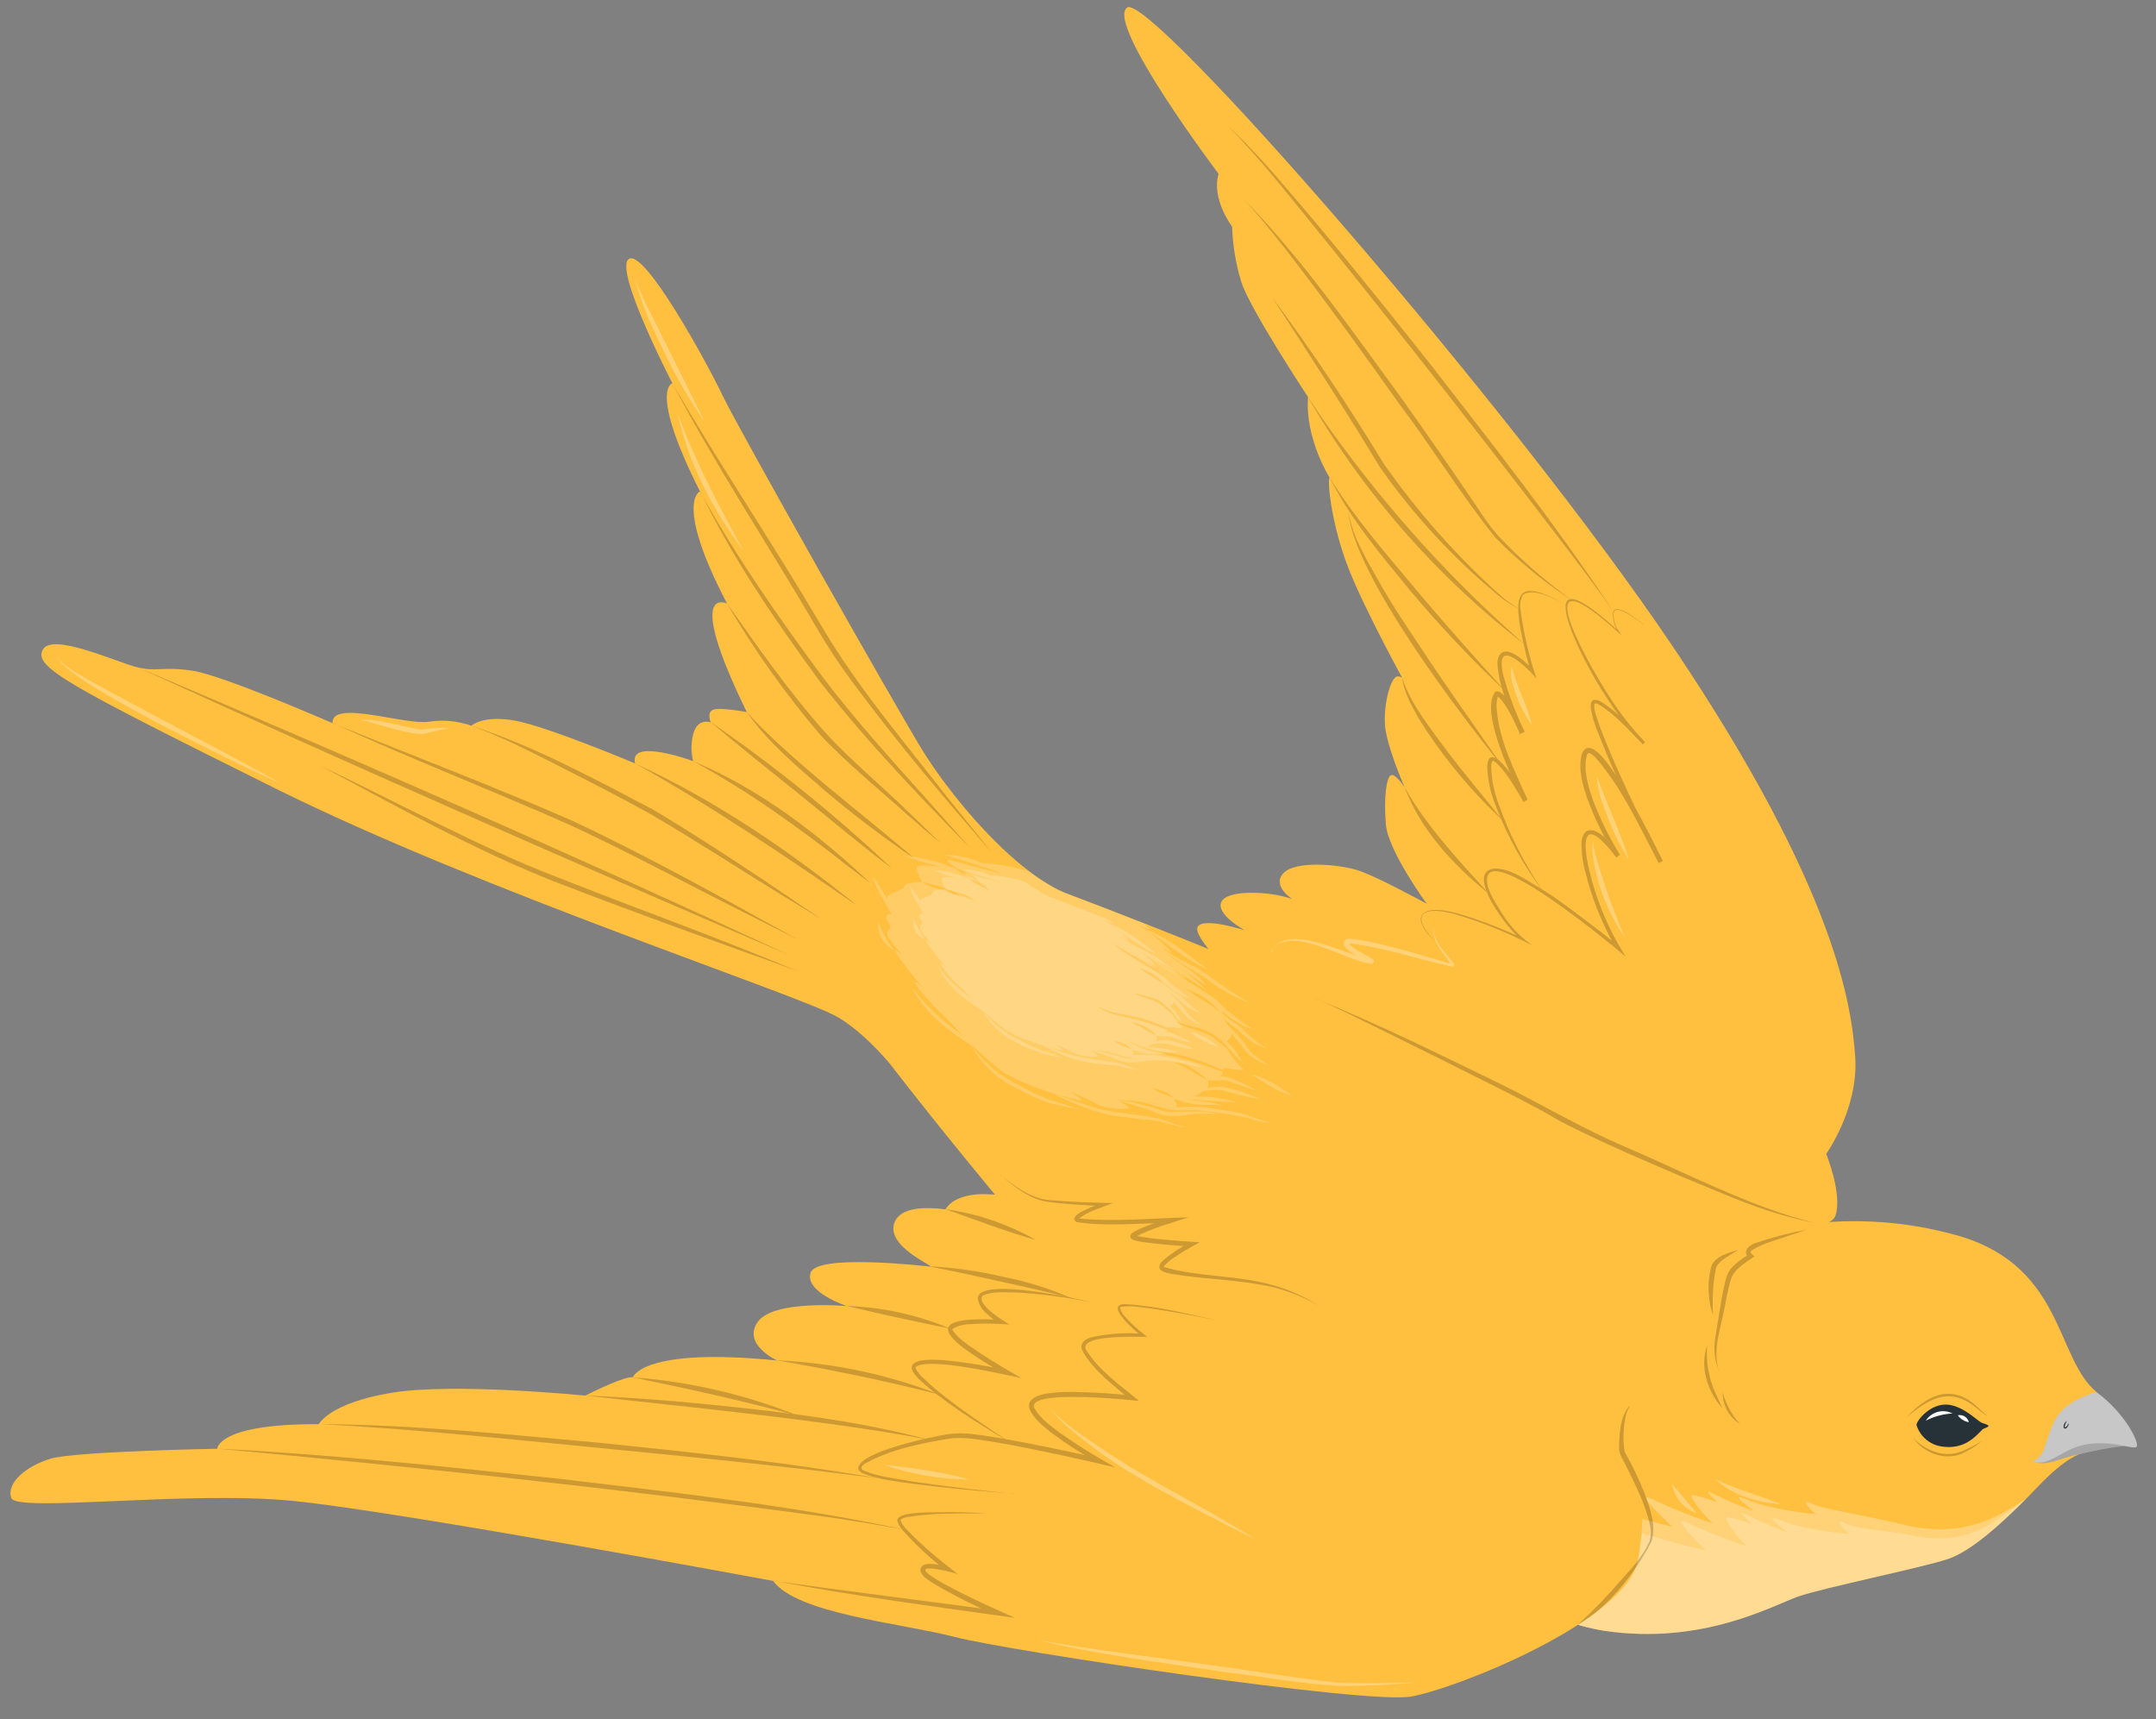 <svg width="74" height="59" viewBox="0 0 74 59" fill="none" xmlns="http://www.w3.org/2000/svg">
<rect x="0" y="0" width="74" height="59" fill="#808080" stroke="none"/>
<path d="M42.395 33.559C42.395 33.559 40.925 32.154 41.105 31.808C41.285 31.462 42.723 31.924 42.723 31.924C42.723 31.924 41.711 31.377 41.925 30.944C42.14 30.511 43.642 30.589 44.348 30.853C44.348 30.853 43.637 30.392 44.054 29.961C44.47 29.53 45.909 29.663 46.549 29.85C47.189 30.036 48.967 31.013 48.967 31.013C48.967 31.013 47.639 29.198 47.566 28.286C47.492 27.373 47.586 26.644 47.752 26.6C47.918 26.557 48.211 27.022 48.211 27.022C48.211 27.022 47.577 25.579 47.534 24.859C47.492 24.14 47.732 23.227 47.967 23.213C48.202 23.199 48.255 23.497 48.255 23.497C48.255 23.497 46.845 20.944 46.281 19.497C45.717 18.05 45.553 16.578 45.631 16.383C45.631 16.383 44.787 15.05 44.895 13.625C44.895 13.625 42.908 10.619 42.604 9.675C42.415 9.06 42.309 8.422 42.29 7.779C42.29 7.779 41.565 6.821 41.826 5.969C41.826 5.969 37.915 0.781 38.69 0.257C39.465 -0.267 51.896 13.971 57.462 22.256C63.028 30.54 63.564 34.55 63.677 36.297C63.79 38.044 62.681 39.6 62.681 39.6C62.681 39.6 63.245 40.981 62.997 41.721C62.749 42.46 59.295 42.058 59.295 42.058L42.395 33.559Z" fill="#FFBF3F"/>
<g opacity="0.2">
<path d="M56.417 21.434C56.258 21.322 55.468 20.698 55.384 21.021C55.365 21.267 55.439 21.512 55.592 21.706L55.666 21.815L55.57 21.725C52.32 18.78 54.349 22.556 55.265 23.949C55.616 24.493 56.017 25.003 56.463 25.471L56.384 25.546C55.913 25.061 55.45 24.523 54.869 24.175C54.828 24.156 54.746 24.116 54.722 24.158C54.695 24.378 54.819 24.644 54.884 24.865C55.245 25.835 55.678 26.775 56.121 27.708C56.423 28.328 56.73 28.942 57.065 29.546L56.929 29.616C56.276 28.374 55.673 27.032 54.743 25.977C54.656 25.901 54.512 25.759 54.464 25.924C54.338 26.419 54.503 26.955 54.667 27.435C54.917 28.098 55.23 28.735 55.602 29.337L55.474 29.427C55.339 29.239 55.189 29.063 55.026 28.899C54.169 28.049 54.441 29.461 54.563 29.927C54.812 30.957 55.23 31.939 55.802 32.832C55.277 32.393 54.734 31.955 54.188 31.546C53.82 31.277 50.697 28.85 51.067 30.429C51.158 30.69 51.284 30.936 51.442 31.163C51.724 31.674 52.12 32.113 52.599 32.446C51.738 32.001 50.837 31.638 49.908 31.361C48.417 30.98 48.553 31.733 49.505 32.521C49.206 32.247 48.794 31.949 48.762 31.516C48.926 30.828 50.688 31.566 51.134 31.72C51.532 31.873 51.924 32.04 52.311 32.221L52.271 32.287C51.839 32.037 50.157 29.838 51.351 29.803C51.924 29.845 52.406 30.213 52.886 30.5C53.366 30.786 53.812 31.126 54.259 31.459C54.705 31.792 55.148 32.136 55.579 32.488L55.485 32.572C55.011 31.759 54.654 30.882 54.425 29.968C54.325 29.624 54.277 29.267 54.281 28.908C54.346 28.273 54.809 28.464 55.133 28.796C55.303 28.963 55.46 29.144 55.6 29.337L55.47 29.425C55.087 28.812 54.766 28.162 54.51 27.486C54.329 26.971 54.149 26.413 54.298 25.856C54.689 24.995 55.873 27.324 56.08 27.637C56.43 28.265 56.758 28.901 57.072 29.546L56.938 29.616C56.275 28.397 55.691 27.148 55.142 25.871C55.066 25.612 54.117 23.689 54.921 24.063C55.525 24.425 55.989 24.967 56.465 25.468L56.386 25.542C55.937 25.067 55.534 24.549 55.182 23.998C54.19 22.538 52.298 18.645 55.591 21.695L55.568 21.715C55.413 21.513 55.341 21.261 55.366 21.008C55.468 20.654 56.253 21.313 56.417 21.425L56.417 21.434Z" fill="black"/>
<path d="M53.761 20.753C53.406 20.579 52.62 20.133 52.266 20.421C52.187 20.576 52.159 20.752 52.188 20.924C52.292 21.725 52.475 22.513 52.736 23.278C52.313 22.809 51.275 21.82 51.606 23.206C51.79 23.861 52.031 24.498 52.328 25.11L52.178 25.178C51.955 24.754 51.753 24.205 51.399 23.887C51.399 23.887 51.399 23.887 51.415 23.887C51.382 23.995 51.365 24.107 51.364 24.22C51.42 25.359 51.972 26.418 52.431 27.445L52.293 27.516C52.003 27.044 51.729 26.507 51.309 26.14C51.288 26.126 51.265 26.116 51.241 26.109C51.229 26.109 51.231 26.109 51.217 26.128C51.194 26.185 51.182 26.245 51.181 26.305C51.192 26.732 51.274 27.153 51.423 27.553C51.805 28.643 52.332 29.677 52.991 30.627C52.288 29.704 51.724 28.684 51.317 27.598C51.155 27.187 51.063 26.751 51.045 26.31C51.101 25.487 51.785 26.446 51.957 26.709C52.128 26.971 52.273 27.195 52.42 27.447L52.283 27.52C51.943 26.787 50.762 24.41 51.327 23.739C51.664 23.586 52.177 24.86 52.319 25.121L52.169 25.189C51.84 24.395 51.429 23.602 51.394 22.718C51.51 21.891 52.378 22.711 52.645 23.02L52.543 23.078C52.444 22.725 52.355 22.371 52.276 22.018C51.91 20.322 52.046 19.794 53.761 20.76L53.761 20.753Z" fill="black"/>
<path d="M42.172 4.346C42.815 4.957 43.424 5.602 43.997 6.279C45.738 8.289 47.401 10.364 49.054 12.447C51.224 15.252 53.432 18.03 55.379 20.998C54.875 20.268 54.34 19.562 53.806 18.857C51.12 15.338 48.389 11.85 45.611 8.394C44.485 7.029 43.412 5.611 42.172 4.349L42.172 4.346Z" fill="black"/>
<path d="M53.94 20.593C52.998 19.979 52.126 19.265 51.339 18.462C50.163 17.011 49.194 15.409 48.064 13.914C46.768 12.088 45.459 10.272 44.086 8.504C43.623 7.918 43.159 7.332 42.648 6.789C44.741 8.925 46.443 11.406 48.208 13.812C49.069 15.032 49.927 16.255 50.76 17.495C50.957 17.81 51.178 18.109 51.421 18.389C52.191 19.2 53.034 19.938 53.94 20.593Z" fill="black"/>
<path d="M52.355 22.138C49.334 19.816 46.798 16.924 44.891 13.625C45.166 14.012 45.41 14.419 45.696 14.797C47.626 17.492 49.861 19.955 52.355 22.138Z" fill="black"/>
<path d="M43.655 10.195C45.027 12.032 46.298 13.953 47.49 15.907C48.639 17.549 49.969 19.055 51.457 20.397C51.667 20.591 51.9 20.759 52.15 20.898C51.89 20.775 51.647 20.619 51.427 20.433C49.872 19.148 48.499 17.658 47.343 16.005C46.317 14.284 44.764 11.893 43.655 10.193L43.655 10.195Z" fill="black"/>
<path d="M45.635 16.383C46.469 17.737 47.52 18.942 48.539 20.159C49.557 21.376 50.634 22.58 51.688 23.745C50.527 22.653 49.431 21.494 48.405 20.273C47.398 19.042 46.349 17.811 45.635 16.383Z" fill="black"/>
<path d="M51.618 26.366C50.153 24.57 46.455 19.727 46.282 17.568C46.416 18.422 46.893 19.172 47.307 19.918C47.721 20.663 48.202 21.388 48.683 22.103C49.502 23.361 50.75 25.116 51.618 26.366Z" fill="black"/>
<path d="M48.127 23.263C48.442 24.221 49.118 25.013 49.7 25.821C50.315 26.621 50.966 27.393 51.598 28.183C51.42 28.008 51.241 27.832 51.063 27.656C50.166 26.753 49.374 25.75 48.702 24.669C48.458 24.227 48.189 23.77 48.126 23.258L48.127 23.263Z" fill="black"/>
<path d="M48.212 27.021C48.966 28.364 50.078 29.54 51.109 30.677C49.897 29.702 48.766 28.497 48.212 27.021Z" fill="black"/>
</g>
<path opacity="0.3" d="M43.638 32.698C44.062 31.589 46.214 32.768 47.001 32.923C47.02 32.923 47.077 32.923 47.052 32.934C47.061 32.934 47.024 32.934 47.013 32.961C47.003 32.973 46.998 32.989 46.998 33.006C46.998 33.022 47.004 33.038 47.014 33.051C46.856 32.937 45.803 32.5 46.21 32.236C46.273 32.218 46.338 32.212 46.403 32.218C46.827 32.273 47.247 32.357 47.659 32.471C48.359 32.643 49.1 32.873 49.795 33.072L49.832 33.08L49.85 33.08C49.84 33.082 49.831 33.088 49.826 33.096C49.82 33.105 49.817 33.115 49.819 33.125C49.586 32.741 49.105 32.316 49.227 31.82C49.157 32.326 49.64 32.689 49.898 33.069C49.903 33.078 49.907 33.087 49.91 33.096C49.913 33.103 49.914 33.111 49.914 33.12C49.913 33.128 49.911 33.136 49.908 33.143C49.904 33.15 49.899 33.157 49.893 33.162C49.887 33.167 49.88 33.171 49.872 33.174C49.838 33.175 49.804 33.17 49.771 33.16C48.658 32.91 47.522 32.527 46.394 32.388C46.353 32.383 46.312 32.383 46.272 32.389C46.272 32.389 46.272 32.389 46.291 32.366C46.31 32.343 46.291 32.357 46.291 32.357C46.328 32.443 46.435 32.506 46.526 32.571C46.712 32.701 46.936 32.789 47.128 32.933C47.142 32.948 47.151 32.969 47.151 32.99C47.151 33.011 47.143 33.031 47.129 33.046C47.117 33.062 47.1 33.073 47.081 33.078C46.879 33.057 46.681 33.005 46.495 32.923C45.805 32.705 44.045 31.756 43.623 32.687L43.638 32.698Z" fill="white"/>
<path opacity="0.3" d="M54.807 26.623C55.142 27.579 55.606 28.539 55.915 29.506C55.634 29.07 55.398 28.606 55.21 28.122C55.03 27.639 54.825 27.147 54.807 26.623Z" fill="white"/>
<path opacity="0.3" d="M54.686 28.855C54.672 29.145 54.796 29.426 54.869 29.705C55.123 30.544 55.425 31.369 55.771 32.175C55.262 31.442 54.909 30.613 54.734 29.738C54.688 29.451 54.599 29.137 54.686 28.853L54.686 28.855Z" fill="white"/>
<path opacity="0.3" d="M51.882 22.869C52.035 23.524 52.422 24.199 52.579 24.883C52.368 24.59 52.196 24.27 52.068 23.933C51.951 23.597 51.805 23.227 51.884 22.872L51.882 22.869Z" fill="white"/>
<path d="M62.303 41.978C64.007 41.802 65.73 41.964 67.373 42.454C70.846 43.565 70.562 46.624 71.969 47.782L71.409 49.894C71.409 49.894 70.933 49.99 69.981 50.984C69.029 51.977 67.766 53.2 66.855 53.502C65.944 53.804 62.552 54.493 61.709 54.791C60.865 55.089 58.437 56.465 55.076 55.967C51.715 55.468 43.551 50.651 40.497 47.969C37.442 45.288 31.185 37.383 30.412 36.324C29.638 35.264 27.731 29.542 28.634 29.049C29.536 28.556 34.279 29.811 35.755 30.343C37.23 30.876 41.608 32.584 42.626 33.056C43.642 33.529 52.009 37.565 54.697 38.954C57.385 40.343 61.595 41.973 62.303 41.978Z" fill="#FFBF3F"/>
<g opacity="0.3">
<path d="M69.545 51.431C68.667 52.322 67.635 53.244 66.856 53.502C65.946 53.806 62.556 54.493 61.71 54.791C60.865 55.089 58.439 56.465 55.078 55.967C52.54 55.592 47.271 52.749 43.52 50.228C44.562 50.665 47.893 52.002 49.882 52.483C51.87 52.965 55.011 52.385 54.894 52.294C54.777 52.203 53.387 51.128 54.189 51.43C55.237 51.812 56.306 52.132 57.391 52.389C57.013 52.026 55.995 51.083 56.813 51.497C57.456 51.8 58.118 52.062 58.795 52.28C58.501 52.042 58.028 51.419 58.05 51.33C58.073 51.242 58.953 51.554 58.953 51.554C58.953 51.554 58.356 51.028 58.773 51.247C59.191 51.467 60.317 51.93 60.177 51.837C60.036 51.744 59.254 51.157 60.017 51.484C60.78 51.812 62.46 51.998 62.334 51.951C62.208 51.904 61.725 51.386 62.171 51.598C62.616 51.811 63.914 51.97 65.204 52.295C67.228 52.804 68.415 52.184 69.545 51.431Z" fill="white"/>
<path d="M57.389 50.938C57.696 51.272 57.946 51.592 58.236 51.931C58.019 51.857 57.825 51.726 57.676 51.551C57.527 51.376 57.428 51.164 57.389 50.938Z" fill="white"/>
<path d="M61.142 51.623C60.324 51.567 59.486 51.327 58.868 50.764C59.606 51.112 60.383 51.326 61.142 51.623Z" fill="white"/>
<path d="M54.316 52.166C54.119 52.121 53.936 52.029 53.784 51.897C53.632 51.764 53.514 51.597 53.442 51.408C53.768 51.618 54.062 51.873 54.316 52.166Z" fill="white"/>
</g>
<path d="M69.878 50.188C70.353 50.308 70.641 50.037 71.521 49.873C71.982 49.761 72.449 49.676 72.92 49.621C72.92 49.621 71.915 48.82 71.405 48.96C70.894 49.099 69.878 50.188 69.878 50.188Z" fill="#A6A6A6"/>
<path d="M71.969 47.783C71.535 47.876 71.132 48.08 70.8 48.377C70.461 48.692 70.364 49.153 70.123 49.815C70.046 49.973 69.912 50.097 69.748 50.16C70.385 50.356 70.806 49.659 71.711 49.552C72.616 49.445 73.236 49.768 73.336 49.647C73.436 49.526 72.958 48.514 71.969 47.783Z" fill="#C7C7C7"/>
<path d="M70.952 48.767C70.895 48.809 70.798 49.09 70.941 48.944C70.966 48.91 70.988 48.874 71.009 48.837C71.007 48.871 70.998 48.905 70.982 48.935C70.966 48.966 70.945 48.993 70.918 49.014C70.911 49.019 70.904 49.023 70.896 49.024C70.888 49.026 70.88 49.026 70.872 49.025C70.864 49.023 70.857 49.02 70.85 49.016C70.843 49.011 70.837 49.006 70.833 48.999C70.824 48.952 70.831 48.904 70.852 48.862C70.874 48.819 70.909 48.785 70.952 48.765L70.952 48.767Z" fill="#263238"/>
<path d="M36.509 30.624C34.638 29.788 32.581 27.225 31.698 25.809C30.816 24.393 25.33 14.691 24.786 13.545C24.242 12.399 22.108 8.522 21.583 8.888C21.058 9.255 23.078 13.153 23.078 13.153C23.078 13.153 22.255 13.352 24.024 16.862C24.024 16.862 23.132 17.222 24.954 20.714C24.954 20.714 23.457 19.976 25.631 24.438C25.631 24.438 24.683 24.257 24.466 24.361C24.25 24.466 24.395 24.79 24.395 24.79C24.395 24.79 23.962 24.629 23.807 25.148C23.715 25.465 23.71 25.801 23.791 26.121C23.791 26.121 21.568 25.297 21.799 26.199C21.799 26.199 18.801 24.939 17.69 24.733C16.579 24.527 16.18 24.905 16.18 24.905C15.71 24.74 15.207 24.693 14.715 24.768C13.859 24.888 11.371 23.994 11.412 24.817C11.412 24.817 7.655 23.173 6.61 23.018C5.565 22.863 5.416 23.06 4.741 22.907C4.066 22.755 1.8 21.692 1.471 22.29C1.143 22.889 2.274 23.487 9.432 27.049C16.59 30.611 27.469 34.15 28.761 34.91C30.052 35.671 31.223 37.37 31.223 37.37L36.509 30.624Z" fill="#FFBF3F"/>
<g opacity="0.2">
<path d="M4.74 22.908C12.09 26.016 19.845 29.412 27.088 32.777C19.864 29.685 11.88 26.177 4.74 22.908Z" fill="black"/>
<path d="M10.989 26.275C13.38 27.408 16.642 29.162 19.08 30.085C21.851 31.187 24.669 32.181 27.418 33.35C26.722 33.083 26.018 32.83 25.316 32.583C23.269 31.846 21.032 31.032 19.017 30.25C16.237 29.148 13.626 27.677 10.993 26.275L10.989 26.275Z" fill="black"/>
<path d="M11.411 24.818C14.097 25.904 16.93 26.985 19.587 28.141C22.249 29.387 24.823 30.828 27.4 32.253L25.431 31.259C23.597 30.341 21.377 29.138 19.519 28.293C16.83 27.104 14.084 26.032 11.415 24.812L11.411 24.818Z" fill="black"/>
<path d="M16.18 24.906C18.359 25.616 20.389 26.727 22.417 27.785C24.353 28.94 26.314 30.264 28.177 31.537L26.711 30.641C25.29 29.767 23.756 28.768 22.329 27.939C21.333 27.382 20.312 26.864 19.293 26.346C18.274 25.827 17.256 25.298 16.18 24.906Z" fill="black"/>
<path d="M21.798 26.199C24.54 27.462 27.071 29.178 29.415 31.076C26.926 29.37 24.437 27.672 21.798 26.199Z" fill="black"/>
<path d="M23.79 26.123C26.082 27.076 28.088 28.624 29.886 30.317L29.147 29.756C27.45 28.427 25.686 27.148 23.79 26.123Z" fill="black"/>
<path d="M23.076 13.152C24.688 15.922 26.56 18.707 28.186 21.466C29.418 23.566 31.013 25.432 32.507 27.35L34.035 29.251C32.43 27.418 30.852 25.547 29.395 23.59C28.901 22.94 28.447 22.261 28.036 21.556C26.399 18.747 24.59 16.032 23.078 13.152L23.076 13.152Z" fill="black"/>
<path d="M24.023 16.859C25.259 19.1 26.737 21.211 28.259 23.265C29.42 24.79 30.723 26.212 32.005 27.65L33.285 29.085C31.484 27.26 29.705 25.395 28.127 23.37C26.614 21.3 25.146 19.172 24.031 16.854L24.023 16.859Z" fill="black"/>
<path d="M24.953 20.707C26.015 22.212 27.075 23.735 28.296 25.106C29.188 26.089 30.341 27.038 31.294 27.976C31.625 28.299 31.96 28.617 32.288 28.942C31.932 28.645 31.587 28.34 31.234 28.04C30.234 27.137 29.081 26.21 28.166 25.231C26.961 23.822 25.885 22.308 24.95 20.707L24.953 20.707Z" fill="black"/>
<path d="M25.629 24.436C27.118 26.077 29.701 28.002 31.395 29.47C30.335 28.752 29.313 27.979 28.334 27.153C27.371 26.318 26.367 25.486 25.629 24.436Z" fill="black"/>
<path d="M24.394 24.781C26.591 26.289 28.667 27.965 30.604 29.795C29.554 29.01 28.506 28.12 27.488 27.302C26.471 26.483 25.385 25.618 24.394 24.781Z" fill="black"/>
</g>
<g opacity="0.3">
<path d="M2.019 22.447C1.761 22.742 3.48 23.548 3.727 23.714C5.242 24.537 7.142 25.517 8.662 26.345C8.987 26.52 9.315 26.694 9.64 26.888C9.298 26.739 8.961 26.578 8.622 26.422C7.952 26.095 1.496 23.008 2.019 22.447Z" fill="white"/>
<path d="M12.385 24.722C12.447 24.699 12.513 24.691 12.578 24.7C13.217 24.734 13.832 24.942 14.457 25.04C14.771 24.993 15.087 24.973 15.404 24.982C15.289 25.008 14.607 25.165 14.508 25.194C14.034 25.185 13.578 25.023 13.124 24.91C12.914 24.862 12.592 24.724 12.386 24.726L12.385 24.722Z" fill="white"/>
<path d="M21.812 9.586C22.074 10.33 22.639 11.335 22.98 12.054L24.2 14.505C23.682 13.75 23.221 12.957 22.821 12.133C22.435 11.308 21.999 10.481 21.812 9.582L21.812 9.586Z" fill="white"/>
<path d="M23.261 14.191C23.858 15.839 24.684 17.385 25.53 18.918C24.478 17.511 23.627 15.924 23.261 14.191Z" fill="white"/>
</g>
<path opacity="0.2" d="M45.163 34.273C47.344 35.161 49.456 36.203 51.569 37.235C52.975 37.932 54.316 38.73 55.766 39.351C57.855 40.242 60.096 41.433 62.302 41.973C61.917 41.899 61.536 41.801 61.159 41.694C60.024 41.375 58.949 40.876 57.858 40.437C56.41 39.817 54.971 39.21 53.566 38.486C52.394 37.786 50.624 36.951 49.393 36.321C48.161 35.718 46.404 34.818 45.163 34.266L45.163 34.273Z" fill="black"/>
<path d="M65.779 48.902C65.778 48.755 66.281 48.117 66.91 48.211C67.425 48.289 67.901 48.783 68.016 48.826C68.132 48.87 68.263 48.901 68.251 48.941C68.239 48.982 68.074 49.022 68.046 49.053C67.846 49.252 67.46 49.743 66.704 49.648C66.493 49.63 66.292 49.549 66.127 49.416C65.963 49.284 65.841 49.105 65.779 48.902Z" fill="#263238"/>
<g opacity="0.2">
<path d="M65.445 48.635C66.207 47.816 67.049 47.467 67.938 48.345C68.03 48.443 68.133 48.531 68.244 48.608C68.123 48.546 68.011 48.469 67.909 48.379C66.98 47.574 66.282 47.931 65.445 48.635Z" fill="black"/>
<path d="M65.662 49.346C66.127 49.82 66.824 50.077 67.448 49.754C67.653 49.667 67.849 49.563 68.037 49.444C67.867 49.591 67.678 49.717 67.477 49.818C66.857 50.176 66.062 49.911 65.662 49.346Z" fill="black"/>
</g>
<path d="M67.196 48.569C67.278 48.552 67.364 48.567 67.435 48.611C67.506 48.656 67.557 48.726 67.577 48.807C67.501 48.795 67.428 48.767 67.363 48.726C67.297 48.686 67.241 48.632 67.196 48.569Z" fill="white"/>
<path d="M66.099 48.753C66.194 48.606 66.341 48.499 66.511 48.453C66.68 48.408 66.861 48.427 67.017 48.508C66.697 48.524 66.385 48.608 66.099 48.753Z" fill="white"/>
<g opacity="0.2">
<path d="M62.035 42.196C61.656 42.315 61.28 42.444 60.906 42.57C60.631 42.649 60.368 42.762 60.123 42.907C60.026 42.996 60.163 43.066 60.221 43.118C59.927 43.32 59.531 43.539 59.416 43.89C59.302 44.241 59.255 44.588 59.18 44.941C59.055 45.585 58.802 46.274 58.966 46.931C58.977 46.973 59 47.044 59.037 47.017C59.02 47.042 58.993 47.017 58.982 46.996C58.858 46.675 58.817 46.328 58.862 45.987C58.969 45.345 59.084 44.464 59.25 43.842C59.359 43.466 59.73 43.244 60.037 43.04L60.029 43.176C59.764 42.927 60.068 42.707 60.297 42.644C60.865 42.452 61.446 42.303 62.035 42.198L62.035 42.196Z" fill="black"/>
<path d="M59.649 42.897C59.403 43.076 59.047 43.215 58.907 43.481C58.834 43.799 58.796 44.125 58.792 44.451C58.78 44.675 58.782 44.898 58.796 45.122C58.716 44.907 58.669 44.682 58.655 44.454C58.62 44.107 58.652 43.757 58.749 43.422C58.915 43.095 59.33 42.995 59.649 42.897Z" fill="black"/>
<path d="M58.595 46.179C58.55 46.738 58.648 47.299 58.879 47.81L59.118 48.327C58.61 47.759 58.328 46.917 58.595 46.179Z" fill="black"/>
<path d="M59.127 47.785C59.237 48.185 59.437 48.554 59.712 48.864C59.53 48.749 59.381 48.59 59.279 48.401C59.176 48.212 59.124 48 59.127 47.785Z" fill="black"/>
</g>
<g opacity="0.2">
<path d="M41.994 36.663C41.978 36.699 41.962 36.876 41.891 36.936C41.754 36.999 41.608 37.044 41.459 37.07C41.477 37.16 41.473 37.253 41.448 37.341C41.291 37.473 41.112 37.577 40.92 37.649C40.707 37.678 40.491 37.69 40.276 37.684C40.276 37.684 40.433 37.907 40.379 37.991C40.325 38.074 39.788 37.884 39.493 37.847C39.2 37.81 38.366 37.736 38.366 37.736C38.366 37.736 38.801 38.006 38.739 38.038C38.678 38.07 37.967 38.075 37.677 37.907C37.388 37.74 36.763 37.47 36.763 37.47C36.763 37.47 37.25 37.799 37.119 37.78C36.988 37.762 35.182 37.324 34.359 36.739C33.81 36.315 33.302 35.841 32.842 35.323C32.619 35.084 32.439 34.891 32.33 34.796C32.013 34.519 31.46 33.891 31.424 33.741C31.391 33.618 31.612 33.827 31.69 33.904C31.4 33.593 30.77 32.776 30.735 32.649C30.701 32.522 30.978 32.784 31.048 32.847C30.848 32.651 30.668 32.434 30.512 32.201C30.307 31.87 30.649 31.969 30.539 31.741C30.43 31.514 30.389 31.512 30.434 31.418C30.48 31.324 30.695 31.416 30.695 31.416C30.695 31.416 30.429 30.866 30.456 30.776C30.484 30.686 30.998 30.5 30.998 30.5L31.052 30.395C31.113 30.274 31.59 30.26 31.631 30.269C31.672 30.277 31.43 29.906 31.47 29.755C31.51 29.604 32.87 29.818 32.87 29.818C32.87 29.818 32.228 29.419 32.664 29.532L34.343 29.974C34.343 29.974 34.238 29.918 34.115 29.846C33.913 29.733 33.666 29.584 33.795 29.618C34.321 29.66 34.841 29.762 35.344 29.922C35.704 30.2 36.094 30.437 36.506 30.631C37.254 30.913 38.257 31.296 39.238 31.683C39.364 31.773 39.462 31.858 39.453 31.873C39.429 31.928 39.043 31.715 39.043 31.715L39.447 31.977C39.725 32.193 39.984 32.432 40.221 32.694C40.206 32.72 39.797 32.454 39.911 32.538C40.024 32.622 40.535 33.231 40.682 33.347C40.83 33.462 41.449 33.976 41.425 34.014C41.4 34.051 41.059 33.839 41.059 33.839C41.254 33.966 41.438 34.109 41.609 34.267C41.716 34.401 42.012 34.719 41.966 34.756C41.92 34.794 41.778 34.644 41.753 34.62C41.796 34.678 42.255 35.292 42.272 35.465C42.289 35.639 42.097 35.698 42.069 35.81C42.042 35.922 42.331 36.387 42.666 36.69C42.773 36.794 42.009 36.628 41.994 36.663Z" fill="white"/>
<path d="M30.145 31.641C30.275 31.986 30.456 32.309 30.683 32.599C30.505 32.515 30.358 32.377 30.261 32.206C30.165 32.034 30.124 31.836 30.145 31.641Z" fill="white"/>
<path d="M33.318 35.838C33.746 36.454 34.331 36.945 35.013 37.257C35.492 37.548 36.013 37.766 36.556 37.904C36.734 37.967 36.911 38.026 37.088 38.095C36.718 38.011 36.362 37.923 35.984 37.85C35.629 37.716 35.283 37.557 34.95 37.374C34.251 37.056 33.678 36.516 33.318 35.838Z" fill="white"/>
<path d="M40.23 32.861C40.394 33.003 40.668 33.162 40.846 33.292C41.059 33.435 41.246 33.613 41.4 33.819C41.289 33.756 41.183 33.687 41.08 33.612C40.777 33.386 40.412 33.205 40.23 32.859L40.23 32.861Z" fill="white"/>
<path d="M41.69 35.291C41.82 35.467 42.057 35.674 42.206 35.836C42.387 36.019 42.535 36.232 42.644 36.464C42.548 36.381 42.457 36.291 42.372 36.197C42.12 35.916 41.797 35.671 41.69 35.291Z" fill="white"/>
<path d="M32.397 29.324C33.094 29.348 33.77 29.568 34.347 29.958C33.697 29.729 33.06 29.535 32.397 29.324Z" fill="white"/>
<path d="M31.286 33.865C31.648 34.342 32.067 34.774 32.533 35.15L33.245 35.697C33.483 35.881 33.723 36.065 33.956 36.263C32.936 35.644 31.835 34.962 31.286 33.865Z" fill="white"/>
<path d="M41.264 33.975C41.468 34.092 41.659 34.231 41.833 34.39C41.919 34.496 42.017 34.592 42.123 34.678C42.406 34.914 42.703 35.133 43.012 35.333C42.562 35.184 42.156 34.925 41.831 34.579C41.654 34.367 41.464 34.165 41.264 33.975Z" fill="white"/>
<path d="M29.952 30.086C30.201 30.42 30.424 30.774 30.619 31.142C30.702 31.381 30.82 31.587 30.919 31.82C30.703 31.566 30.522 31.284 30.383 30.981C30.203 30.7 30.057 30.399 29.946 30.084L29.952 30.086Z" fill="white"/>
<path d="M41.901 34.951C42.195 35.216 42.47 35.502 42.723 35.806C42.902 36.159 43.245 36.362 43.567 36.579C43.203 36.433 42.815 36.239 42.619 35.878C42.352 35.592 42.112 35.28 41.905 34.947L41.901 34.951Z" fill="white"/>
<path d="M31.081 29.365C31.495 29.419 31.905 29.505 32.305 29.622C32.532 29.728 32.765 29.787 33.001 29.877C32.669 29.855 32.342 29.788 32.028 29.677C31.702 29.609 31.384 29.504 31.081 29.365Z" fill="white"/>
<path d="M40.278 37.684C41.01 37.568 41.758 37.619 42.467 37.833C41.745 37.796 40.998 37.755 40.278 37.684Z" fill="white"/>
<path d="M41.46 37.071C41.669 36.964 41.906 36.925 42.138 36.96C42.486 37.093 42.824 37.249 43.15 37.427C42.796 37.328 42.441 37.2 42.102 37.08C41.898 37.053 41.676 37.103 41.46 37.069L41.46 37.071Z" fill="white"/>
<path d="M42.967 36.879C43.488 36.987 43.936 37.309 44.361 37.617C43.845 37.467 43.416 37.155 42.967 36.879Z" fill="white"/>
<path d="M39.079 37.803C39.466 37.843 39.851 37.904 40.232 37.986C40.609 38.022 41.019 37.934 41.398 38.004C41.777 38.074 42.173 38.112 42.556 38.201C42.939 38.29 43.29 38.465 43.675 38.547C43.383 38.519 43.095 38.457 42.817 38.364C42.344 38.26 41.865 38.185 41.383 38.139C40.987 38.055 40.613 38.144 40.216 38.088C39.82 38.033 39.465 37.871 39.079 37.804L39.079 37.803Z" fill="white"/>
<path d="M38.358 37.736C38.792 37.805 39.221 37.903 39.641 38.028C39.769 38.087 39.903 38.129 40.042 38.151C40.617 38.198 41.191 38.058 41.773 38.23C41.485 38.214 41.196 38.216 40.908 38.237C40.617 38.295 40.319 38.312 40.024 38.285C39.875 38.262 39.731 38.215 39.596 38.149C39.194 37.989 38.761 37.905 38.355 37.74L38.358 37.736Z" fill="white"/>
<path d="M40.014 37.586C40.358 37.621 40.702 37.74 41.033 37.773C41.327 37.788 41.618 37.834 41.902 37.912C41.614 37.926 41.324 37.924 41.035 37.906C40.681 37.853 40.336 37.745 40.014 37.586Z" fill="white"/>
<path d="M41.117 37.448C41.382 37.341 41.666 37.288 41.951 37.291C42.407 37.388 42.852 37.533 43.278 37.724C42.912 37.665 42.55 37.584 42.193 37.482C42.026 37.422 41.848 37.396 41.671 37.408L41.117 37.448Z" fill="white"/>
<path d="M41.679 34.553C41.963 34.815 42.272 35.05 42.6 35.254C42.858 35.541 43.158 35.789 43.49 35.987C43.113 35.872 42.776 35.654 42.518 35.357C42.183 35.154 41.897 34.88 41.681 34.554L41.679 34.553Z" fill="white"/>
<path d="M39.913 32.533C40.37 32.923 40.952 33.108 41.442 33.449C41.913 33.812 42.409 34.142 42.925 34.437C42.365 34.226 41.841 33.931 41.371 33.563C40.887 33.222 40.296 33.001 39.913 32.537L39.913 32.533Z" fill="white"/>
<path d="M39.343 31.9C40.139 32.199 40.777 32.785 41.461 33.274C40.677 32.938 40.054 32.361 39.343 31.9Z" fill="white"/>
<path d="M36.077 37.504C36.65 37.686 37.203 37.917 37.783 38.069C38.556 38.26 39.389 38.225 40.141 38.508C40.324 38.587 40.516 38.645 40.712 38.681C40.306 38.668 39.932 38.478 39.542 38.444C39.153 38.409 38.746 38.357 38.347 38.303C37.545 38.201 36.803 37.846 36.077 37.504Z" fill="white"/>
<path d="M39.475 32.781C39.918 33.164 40.482 33.337 40.942 33.687C41.438 33.985 41.913 34.316 42.365 34.678C41.769 34.276 41.135 33.928 40.545 33.522C40.179 33.298 39.772 33.108 39.478 32.783L39.475 32.781Z" fill="#FFBF3F"/>
<path d="M38.65 35.662C39.296 36.087 40.086 36.073 40.806 36.291C41.532 36.508 42.228 36.813 42.881 37.198C42.204 36.867 41.502 36.593 40.782 36.376C40.073 36.154 39.255 36.146 38.654 35.662L38.65 35.662Z" fill="#FFBF3F"/>
<path d="M40.391 35.078C40.76 35.215 41.151 35.25 41.511 35.424C41.871 35.598 42.118 35.927 42.382 36.212C42.165 36.037 41.93 35.831 41.709 35.654C41.332 35.347 40.803 35.339 40.391 35.087L40.391 35.078Z" fill="#FFBF3F"/>
<path d="M39.524 37.329C39.793 37.402 40.084 37.467 40.278 37.678C40.209 37.654 40.147 37.624 40.083 37.6C39.882 37.54 39.693 37.446 39.524 37.322L39.524 37.329Z" fill="#FFBF3F"/>
<path d="M31.628 30.26C32.099 30.393 32.592 30.472 32.992 30.781C32.758 30.715 32.541 30.595 32.309 30.529C32.069 30.477 31.839 30.386 31.628 30.26Z" fill="#FFBF3F"/>
<path d="M32.744 29.764C32.909 29.825 33.07 29.896 33.226 29.976C33.398 30.041 33.544 30.16 33.643 30.315C33.566 30.266 33.389 30.14 33.31 30.103C33.103 30.025 32.911 29.91 32.744 29.764Z" fill="#FFBF3F"/>
<path d="M41.875 34.724C41.498 34.428 41.091 34.22 40.704 33.941C41.16 34.088 41.565 34.359 41.875 34.724Z" fill="#FFBF3F"/>
<path d="M41.459 37.07C41.208 36.947 40.966 36.808 40.734 36.653C40.577 36.592 40.424 36.523 40.274 36.445C40.441 36.479 40.606 36.522 40.767 36.576C41.015 36.715 41.247 36.881 41.459 37.07Z" fill="#FFBF3F"/>
</g>
<g opacity="0.2">
<path d="M40.092 35.243C40.081 35.268 40.068 35.399 40.015 35.444C39.914 35.49 39.807 35.523 39.697 35.542C39.71 35.608 39.708 35.678 39.69 35.743C39.573 35.839 39.442 35.915 39.3 35.969C39.144 35.991 38.985 36 38.827 35.995C38.827 35.995 38.943 36.159 38.903 36.221C38.862 36.283 38.467 36.143 38.247 36.114C38.028 36.086 37.417 36.034 37.417 36.034C37.417 36.034 37.737 36.231 37.691 36.256C37.425 36.289 37.155 36.255 36.905 36.159C36.688 36.037 36.23 35.837 36.23 35.837C36.23 35.837 36.586 36.08 36.488 36.065C36.391 36.05 35.06 35.73 34.454 35.301C34.05 34.989 33.675 34.639 33.335 34.258C33.171 34.082 33.038 33.938 32.958 33.868C32.724 33.664 32.318 33.2 32.29 33.091C32.263 32.981 32.429 33.153 32.488 33.211C32.225 32.925 31.989 32.615 31.782 32.286C31.761 32.201 31.96 32.385 32.013 32.431C31.867 32.286 31.736 32.127 31.622 31.956C31.47 31.711 31.722 31.779 31.641 31.616C31.561 31.454 31.53 31.44 31.564 31.378C31.597 31.316 31.755 31.377 31.755 31.377C31.675 31.228 31.614 31.07 31.574 30.906C31.593 30.838 31.973 30.701 31.973 30.701L32.018 30.611C32.062 30.522 32.414 30.512 32.444 30.517C32.474 30.523 32.295 30.251 32.324 30.14C32.354 30.028 33.356 30.185 33.356 30.185C33.356 30.185 32.883 29.892 33.204 29.974L34.445 30.302L34.276 30.207C34.127 30.122 33.946 30.013 34.04 30.032C34.428 30.062 34.811 30.137 35.182 30.256C35.448 30.461 35.735 30.637 36.039 30.78C36.59 30.989 37.328 31.272 38.052 31.557C38.146 31.622 38.219 31.68 38.212 31.695C38.205 31.711 37.909 31.579 37.909 31.579L38.206 31.772C38.411 31.931 38.603 32.107 38.779 32.298C38.765 32.318 38.465 32.123 38.548 32.185C38.632 32.246 39.008 32.695 39.119 32.781C39.316 32.927 39.498 33.092 39.665 33.272C39.646 33.3 39.395 33.145 39.395 33.145C39.539 33.239 39.675 33.344 39.801 33.46C39.88 33.559 40.099 33.793 40.058 33.812C40.018 33.832 39.92 33.73 39.902 33.713C39.934 33.755 40.272 34.209 40.283 34.336C40.295 34.464 40.15 34.514 40.135 34.59C40.119 34.666 40.329 35.015 40.575 35.242C40.669 35.338 40.107 35.217 40.092 35.243Z" fill="white"/>
<path d="M31.357 31.543C31.475 31.786 31.609 32.022 31.757 32.248C31.618 32.196 31.502 32.097 31.429 31.968C31.356 31.839 31.331 31.689 31.357 31.543Z" fill="white"/>
<path d="M33.697 34.634C34.02 35.08 34.453 35.434 34.953 35.664C35.245 35.843 35.558 35.985 35.885 36.087L36.085 36.15C36.217 36.196 36.348 36.241 36.475 36.297C35.919 36.225 35.381 36.049 34.89 35.778C34.373 35.543 33.952 35.138 33.697 34.631L33.697 34.634Z" fill="white"/>
<path d="M38.789 32.44C39.031 32.58 39.259 32.743 39.472 32.925C39.539 32.992 39.599 33.066 39.65 33.146C39.566 33.105 39.484 33.058 39.407 33.005C39.179 32.844 38.908 32.706 38.789 32.44Z" fill="white"/>
<path d="M39.867 34.225C40.075 34.411 40.266 34.616 40.439 34.836C40.491 34.916 40.535 35.001 40.57 35.09C40.495 35.032 40.424 34.968 40.358 34.901C40.167 34.698 39.929 34.509 39.867 34.225Z" fill="white"/>
<path d="M33.017 29.838C33.533 29.832 34.036 29.997 34.45 30.305C33.959 30.157 33.496 30.017 33.017 29.838Z" fill="white"/>
<path d="M32.197 33.18C32.733 33.894 33.506 34.359 34.165 34.946C33.399 34.51 32.585 34.003 32.197 33.18Z" fill="white"/>
<path d="M39.561 33.26C39.802 33.392 40.02 33.562 40.205 33.765C40.406 33.94 40.636 34.096 40.849 34.263C40.475 34.16 40.144 33.94 39.905 33.634C39.796 33.506 39.67 33.393 39.561 33.26Z" fill="white"/>
<path d="M31.214 30.395C31.527 30.775 31.77 31.208 31.931 31.674C31.764 31.494 31.626 31.288 31.523 31.065C31.39 30.857 31.288 30.631 31.218 30.395L31.214 30.395Z" fill="white"/>
<path d="M40.021 33.978C40.261 34.203 40.537 34.404 40.696 34.698C40.851 34.889 41.038 35.052 41.248 35.179C40.958 35.102 40.706 34.923 40.537 34.675C40.336 34.462 40.163 34.226 40.02 33.971L40.021 33.978Z" fill="white"/>
<path d="M32.046 29.857C32.538 29.898 33.018 30.026 33.464 30.235C33.218 30.231 32.975 30.187 32.743 30.104C32.501 30.054 32.267 29.971 32.048 29.857L32.046 29.857Z" fill="white"/>
<path d="M38.826 36.002C39.364 35.893 39.921 35.931 40.44 36.111C39.9 36.111 39.361 36.075 38.826 36.002Z" fill="white"/>
<path d="M39.696 35.541C39.847 35.448 40.026 35.414 40.201 35.443C40.457 35.545 40.705 35.667 40.941 35.809C40.677 35.748 40.42 35.657 40.165 35.571C40.008 35.575 39.851 35.567 39.696 35.546L39.696 35.541Z" fill="white"/>
<path d="M40.815 35.4C41.201 35.485 41.556 35.673 41.844 35.943C41.468 35.832 41.119 35.647 40.815 35.4Z" fill="white"/>
<path d="M37.941 36.082C38.227 36.105 38.512 36.146 38.793 36.203C39.067 36.224 39.375 36.158 39.653 36.213C40.226 36.284 40.789 36.423 41.329 36.628C41.112 36.612 40.898 36.57 40.692 36.503C40.346 36.426 39.983 36.389 39.629 36.344C39.337 36.284 39.065 36.348 38.771 36.303C38.477 36.257 38.218 36.13 37.934 36.082L37.941 36.082Z" fill="white"/>
<path d="M37.416 36.033C37.737 36.074 38.056 36.141 38.367 36.233C38.46 36.277 38.558 36.307 38.66 36.322C39.07 36.354 39.526 36.259 39.932 36.398C39.482 36.36 39.089 36.488 38.641 36.453C38.53 36.434 38.423 36.4 38.322 36.35C38.026 36.231 37.708 36.166 37.416 36.033Z" fill="white"/>
<path d="M38.631 35.915C38.89 35.929 39.142 36.013 39.381 36.036C39.599 36.046 39.815 36.087 40.022 36.157C39.809 36.177 39.596 36.178 39.383 36.161C39.119 36.124 38.864 36.039 38.631 35.908L38.631 35.915Z" fill="white"/>
<path d="M39.446 35.821C39.639 35.733 39.85 35.688 40.062 35.689C40.4 35.758 40.727 35.87 41.036 36.024C40.699 35.981 40.367 35.91 40.042 35.813C39.843 35.804 39.644 35.805 39.446 35.817L39.446 35.821Z" fill="white"/>
<path d="M39.859 33.695C40.077 33.879 40.307 34.047 40.549 34.198C40.739 34.409 40.956 34.595 41.193 34.751C40.911 34.678 40.657 34.521 40.465 34.301C40.217 34.15 40.01 33.943 39.859 33.695Z" fill="white"/>
<path d="M38.56 32.199C39.001 32.538 39.549 32.688 39.969 33.06C40.23 33.254 40.501 33.435 40.781 33.602C40.363 33.457 39.973 33.244 39.625 32.97C39.269 32.718 38.833 32.551 38.558 32.199L38.56 32.199Z" fill="white"/>
<path d="M38.136 31.73C38.591 31.867 38.953 32.183 39.335 32.447C39.459 32.54 39.578 32.639 39.691 32.744C39.547 32.681 39.407 32.61 39.27 32.533C38.875 32.287 38.495 32.019 38.13 31.73L38.136 31.73Z" fill="white"/>
<path d="M35.73 35.861C36.294 36.025 36.833 36.269 37.419 36.338C37.71 36.382 38.002 36.413 38.305 36.466C38.608 36.519 38.862 36.676 39.154 36.729C38.853 36.731 38.575 36.588 38.29 36.567C38.005 36.546 37.704 36.511 37.404 36.469C36.809 36.395 36.263 36.123 35.733 35.861L35.73 35.861Z" fill="white"/>
<path d="M38.235 32.379C38.493 32.565 38.767 32.727 39.054 32.863C39.511 33.134 39.947 33.439 40.359 33.776C39.817 33.443 39.279 33.109 38.738 32.772C38.55 32.669 38.38 32.537 38.235 32.379Z" fill="#FFBF3F"/>
<path d="M37.624 34.506C38.108 34.81 38.688 34.799 39.22 34.958C39.756 35.118 40.269 35.346 40.746 35.637C40.244 35.402 39.726 35.203 39.196 35.043C38.676 34.879 38.068 34.874 37.628 34.506L37.624 34.506Z" fill="#FFBF3F"/>
<path d="M38.91 34.072C39.184 34.166 39.471 34.189 39.741 34.31C39.982 34.474 40.197 34.673 40.377 34.902C40.139 34.752 39.942 34.518 39.703 34.39C39.463 34.263 39.151 34.226 38.91 34.072Z" fill="#FFBF3F"/>
<path d="M38.27 35.732C38.481 35.748 38.679 35.842 38.825 35.996C38.772 35.982 38.726 35.963 38.678 35.945C38.528 35.906 38.388 35.833 38.27 35.732Z" fill="#FFBF3F"/>
<path d="M32.451 30.521C32.805 30.606 33.168 30.665 33.456 30.907C33.279 30.866 33.121 30.779 32.951 30.734C32.772 30.696 32.602 30.625 32.451 30.523L32.451 30.521Z" fill="#FFBF3F"/>
<path d="M33.273 30.156C33.524 30.245 33.804 30.329 33.935 30.562C33.717 30.415 33.458 30.346 33.273 30.156Z" fill="#FFBF3F"/>
<path d="M40 33.812C39.712 33.605 39.416 33.462 39.138 33.234C39.48 33.329 39.783 33.532 40 33.812Z" fill="#FFBF3F"/>
<path d="M39.697 35.541C39.51 35.461 39.331 35.361 39.164 35.244C39.048 35.199 38.936 35.144 38.829 35.08C39.165 35.126 39.475 35.289 39.702 35.541L39.697 35.541Z" fill="#FFBF3F"/>
</g>
<path opacity="0.2" d="M69.543 51.432C68.665 52.323 67.633 53.245 66.855 53.503C65.944 53.807 62.554 54.494 61.709 54.792C60.864 55.09 58.437 56.466 55.076 55.968C53.032 55.665 49.222 53.764 45.847 51.72C47.289 52.29 49.572 53.144 51.089 53.487C53.054 53.935 56.2 53.257 56.079 53.164C55.958 53.071 54.609 51.985 55.4 52.284C56.433 52.658 57.488 52.968 58.559 53.212C58.192 52.843 57.202 51.884 58.004 52.294C58.636 52.594 59.288 52.85 59.956 53.06C59.669 52.816 59.219 52.181 59.241 52.09C59.264 52 60.127 52.3 60.127 52.3C60.127 52.3 59.547 51.773 59.948 51.986C60.349 52.199 61.465 52.658 61.329 52.566C61.192 52.473 60.429 51.879 61.179 52.193C61.93 52.508 63.596 52.675 63.471 52.623C63.347 52.571 62.88 52.047 63.317 52.27C63.754 52.494 64.658 52.496 65.669 52.699C67.607 53.075 68.399 52.245 69.543 51.432Z" fill="white"/>
<path d="M56.001 48.17C56.394 48.684 56.074 49.551 56.074 49.551C56.419 50.864 56.466 52.236 56.212 53.569C55.774 55.65 49.972 57.957 48.424 58.224C46.876 58.492 34.666 56.668 32.78 56.18C30.894 55.693 27.366 55.386 26.535 54.254C26.535 54.254 13.694 51.868 10.054 51.508C6.415 51.148 0.564 51.919 0.387 51.408C0.21 50.898 0.891 50.313 1.736 50.06C2.582 49.806 7.454 49.718 7.454 49.718C7.454 49.718 7.469 48.855 10.943 48.876C10.943 48.876 11.292 48.152 13.444 47.797C15.597 47.442 20.086 47.895 20.086 47.895C20.418 47.728 21.484 47.211 21.722 47.268C21.722 47.268 22.031 46.222 26.671 46.69C26.671 46.69 25.464 46.139 26.007 45.366C26.55 44.593 29.066 44.822 29.066 44.822C29.066 44.822 27.626 44.353 27.819 43.687C28.013 43.02 31.676 43.445 31.913 43.463C32.15 43.481 30.328 42.767 30.717 41.916C31.105 41.066 33.305 41.665 33.305 41.665L32.377 41.698C32.377 41.698 32.431 41.101 33.489 40.991C34.548 40.881 38.188 41.625 38.188 41.625" fill="#FFBF3F"/>
<g opacity="0.2">
<path d="M26.536 54.251C28.769 54.566 32 54.973 34.267 55.276L34.222 55.439C33.457 55.116 32.715 54.742 32.001 54.319C31.846 54.205 31.701 54.144 31.602 53.95C31.51 53.486 32.322 53.726 32.558 53.781L32.49 53.916C31.944 53.495 31.438 53.024 30.978 52.511C30.89 52.419 30.828 52.305 30.799 52.181C30.796 51.836 32.212 51.915 32.495 51.895C32.952 51.892 33.408 51.905 33.865 51.933C33.408 51.937 32.952 51.94 32.495 51.943C32.042 51.951 31.589 51.991 31.141 52.062C31.065 52.075 30.991 52.101 30.924 52.14C30.905 52.154 30.912 52.152 30.908 52.168C30.939 52.266 30.993 52.355 31.064 52.429C31.532 52.922 32.039 53.376 32.581 53.788L32.869 54.017L32.515 53.922C30.201 53.408 33.882 55.107 34.293 55.276L34.826 55.52C32.058 55.134 29.282 54.766 26.534 54.244L26.536 54.251Z" fill="black"/>
<path d="M34.806 51.259C33.641 51.172 32.478 51.068 31.32 50.919C30.739 50.828 30.144 50.781 29.594 50.554C29.562 50.54 29.534 50.519 29.51 50.493C29.487 50.467 29.468 50.437 29.457 50.403C29.435 49.832 32.037 49.288 32.561 49.217C33.151 49.132 33.741 49.269 34.322 49.353C35.475 49.552 36.616 49.797 37.755 50.054L37.694 50.214C36.176 49.321 33.487 47.627 37.184 47.778C37.743 47.794 38.297 47.834 38.853 47.894L38.797 48.03C38.204 47.527 37.552 47.056 37.158 46.368C37.023 46.102 37.256 45.945 37.48 45.887C38.053 45.766 38.641 45.728 39.225 45.772L39.192 45.86C39.014 45.722 37.898 44.78 38.586 44.755C39.685 44.806 40.756 45.094 41.826 45.325C41.047 45.164 40.264 45.014 39.475 44.901C39.145 44.87 38.786 44.782 38.462 44.855C38.446 44.855 38.453 44.866 38.449 44.884C38.475 45.084 38.666 45.236 38.807 45.392C38.986 45.564 39.175 45.725 39.373 45.875L39.219 45.876C38.938 45.878 37.023 45.81 37.276 46.322C37.702 47.026 38.466 47.551 39.096 48.078C38.461 48.01 37.816 47.958 37.178 47.943C36.921 47.944 35.231 47.871 35.516 48.349C35.713 48.691 36.069 48.936 36.383 49.176C36.993 49.603 37.625 49.997 38.278 50.357C36.957 50.051 35.62 49.749 34.293 49.515C33.726 49.43 33.148 49.293 32.578 49.371C31.599 49.535 30.56 49.739 29.688 50.227C29.589 50.3 29.489 50.389 29.643 50.466C30.163 50.687 30.77 50.744 31.33 50.845C32.481 51.014 33.643 51.15 34.804 51.264L34.806 51.259Z" fill="black"/>
<path d="M34.326 40.324C34.821 40.691 35.354 41.118 35.986 41.182C36.718 41.251 37.461 41.271 38.197 41.287C37.805 41.444 37.355 41.56 37.024 41.826C37 41.854 37.024 41.84 37.003 41.815C38.242 41.939 39.545 41.808 40.79 41.776C40.199 41.98 39.508 42.148 38.966 42.453C38.957 42.453 38.948 42.476 38.966 42.453C38.967 42.441 38.967 42.429 38.965 42.417C38.963 42.405 38.956 42.395 38.946 42.387C39.024 42.417 39.105 42.437 39.189 42.447C39.844 42.551 40.522 42.59 41.185 42.633C40.847 42.806 40.521 43.001 40.208 43.217C40.121 43.285 39.974 43.395 39.943 43.48C41.098 43.826 42.481 43.756 43.69 44.105C44.253 44.261 44.788 44.501 45.279 44.817C44.778 44.525 44.237 44.306 43.673 44.169C42.537 43.91 41.371 43.911 40.217 43.719C39.885 43.663 39.605 43.547 39.941 43.236C40.226 43 40.536 42.794 40.865 42.625L40.898 42.777C40.314 42.74 39.739 42.707 39.158 42.612C39.046 42.583 38.76 42.574 38.803 42.397C38.814 42.363 38.836 42.333 38.866 42.312C39.01 42.218 39.165 42.143 39.328 42.087C39.601 41.981 39.876 41.889 40.155 41.802L40.183 41.966C39.122 41.974 38.027 42.095 36.965 41.943C36.54 41.711 37.703 41.338 37.866 41.277L37.884 41.392C37.247 41.359 36.612 41.332 35.978 41.246C35.344 41.16 34.812 40.723 34.328 40.316L34.326 40.324Z" fill="black"/>
<path d="M34.637 49.49C33.571 48.836 32.484 48.194 31.558 47.346C30.685 46.5 32.227 46.655 32.712 46.712C33.335 46.783 33.952 46.892 34.567 47.019L34.508 47.175C32.909 46.236 31.089 45.108 34.367 45.294L34.322 45.434C34.018 45.209 33.611 44.97 33.56 44.554C33.597 43.815 36.984 44.567 37.512 44.703C36.671 44.53 35.819 44.414 34.962 44.359C34.562 44.362 34.098 44.291 33.724 44.463C33.502 44.769 34.416 45.307 34.639 45.453L34.35 45.437C33.997 45.416 33.642 45.418 33.289 45.444C33.084 45.444 32.883 45.497 32.704 45.597C32.685 45.624 32.688 45.615 32.692 45.64C32.912 45.992 33.333 46.214 33.676 46.459C34.106 46.744 34.6 47.031 35.051 47.29C34.446 47.172 31.809 46.548 31.426 46.921C31.427 47.023 31.566 47.169 31.646 47.254C32.536 48.107 33.613 48.784 34.635 49.484L34.637 49.49Z" fill="black"/>
<path d="M7.455 49.715C11.412 49.913 15.351 50.34 19.288 50.76C23.219 51.229 27.166 51.661 31.039 52.492C30.064 52.322 29.09 52.152 28.108 52.021C21.263 51.096 14.334 50.349 7.455 49.715Z" fill="black"/>
<path d="M10.945 48.873C14.159 48.889 17.364 49.224 20.565 49.512C23.762 49.843 26.963 50.175 30.126 50.731C26.939 50.316 23.742 49.999 20.545 49.688C17.347 49.376 14.15 49.036 10.941 48.871L10.945 48.873Z" fill="black"/>
<path d="M20.087 47.891C22.073 47.974 24.05 48.154 26.024 48.379C27.999 48.604 29.97 48.893 31.889 49.413L31.158 49.273C27.558 48.659 23.721 48.304 20.087 47.891Z" fill="black"/>
<path d="M21.722 47.268C23.685 47.413 25.613 47.863 27.437 48.602C25.579 48.084 23.614 47.663 21.722 47.268Z" fill="black"/>
<path d="M26.668 46.685C28.583 46.768 30.471 47.166 32.256 47.863C30.415 47.393 28.535 47.005 26.668 46.685Z" fill="black"/>
<path d="M29.062 44.818C30.281 44.858 31.482 45.121 32.606 45.593C31.41 45.357 30.243 45.097 29.062 44.818Z" fill="black"/>
<path d="M31.916 43.459C32.761 43.503 33.601 43.622 34.424 43.816C35.255 43.98 36.065 44.236 36.839 44.578C36.142 44.367 35.108 44.151 34.386 43.99C33.665 43.829 32.638 43.601 31.917 43.468L31.916 43.459Z" fill="black"/>
<path d="M32.455 41.496C33.543 41.65 34.592 42.008 35.547 42.552C34.51 42.256 33.467 41.859 32.455 41.496Z" fill="black"/>
<path d="M54.157 55.754C54.69 55.266 55.194 54.746 55.666 54.197C56.026 53.799 56.405 53.391 56.617 52.891C56.669 52.722 56.676 52.544 56.638 52.372C56.492 51.665 56.161 51.02 55.844 50.375C55.761 50.169 55.579 49.956 55.572 49.722C55.579 49.227 55.595 48.661 55.916 48.259L55.928 48.271C55.838 48.426 55.783 48.598 55.767 48.776C55.711 49.12 55.708 49.47 55.758 49.815C56.03 50.289 56.265 50.783 56.462 51.292C56.643 51.799 56.858 52.374 56.679 52.915C56.085 54.018 55.232 55.135 54.16 55.754L54.157 55.754Z" fill="black"/>
</g>
<path opacity="0.3" d="M36.058 48.349C36.525 48.864 37.125 49.236 37.694 49.635C39.117 50.614 40.714 51.408 42.2 52.287C42.5 52.462 42.802 52.637 43.099 52.828C42.783 52.678 42.472 52.519 42.158 52.364C40.615 51.568 39.017 50.779 37.617 49.742C37.068 49.314 36.47 48.908 36.058 48.338L36.058 48.349Z" fill="white"/>
<path opacity="0.3" d="M35.481 56.257C37.329 56.61 40.176 56.931 42.064 57.217C42.68 57.287 45.606 57.77 46.179 57.756C47.01 57.776 47.842 57.758 48.673 57.738C47.842 57.806 47.011 57.858 46.178 57.86C44.791 57.824 43.417 57.54 42.04 57.384C39.847 57.045 37.634 56.79 35.486 56.25L35.481 56.257Z" fill="white"/>
<path opacity="0.3" d="M30.323 50.262C31.309 50.387 32.294 50.492 33.257 50.772C32.257 50.768 31.265 50.596 30.323 50.262Z" fill="white"/>
</svg>
